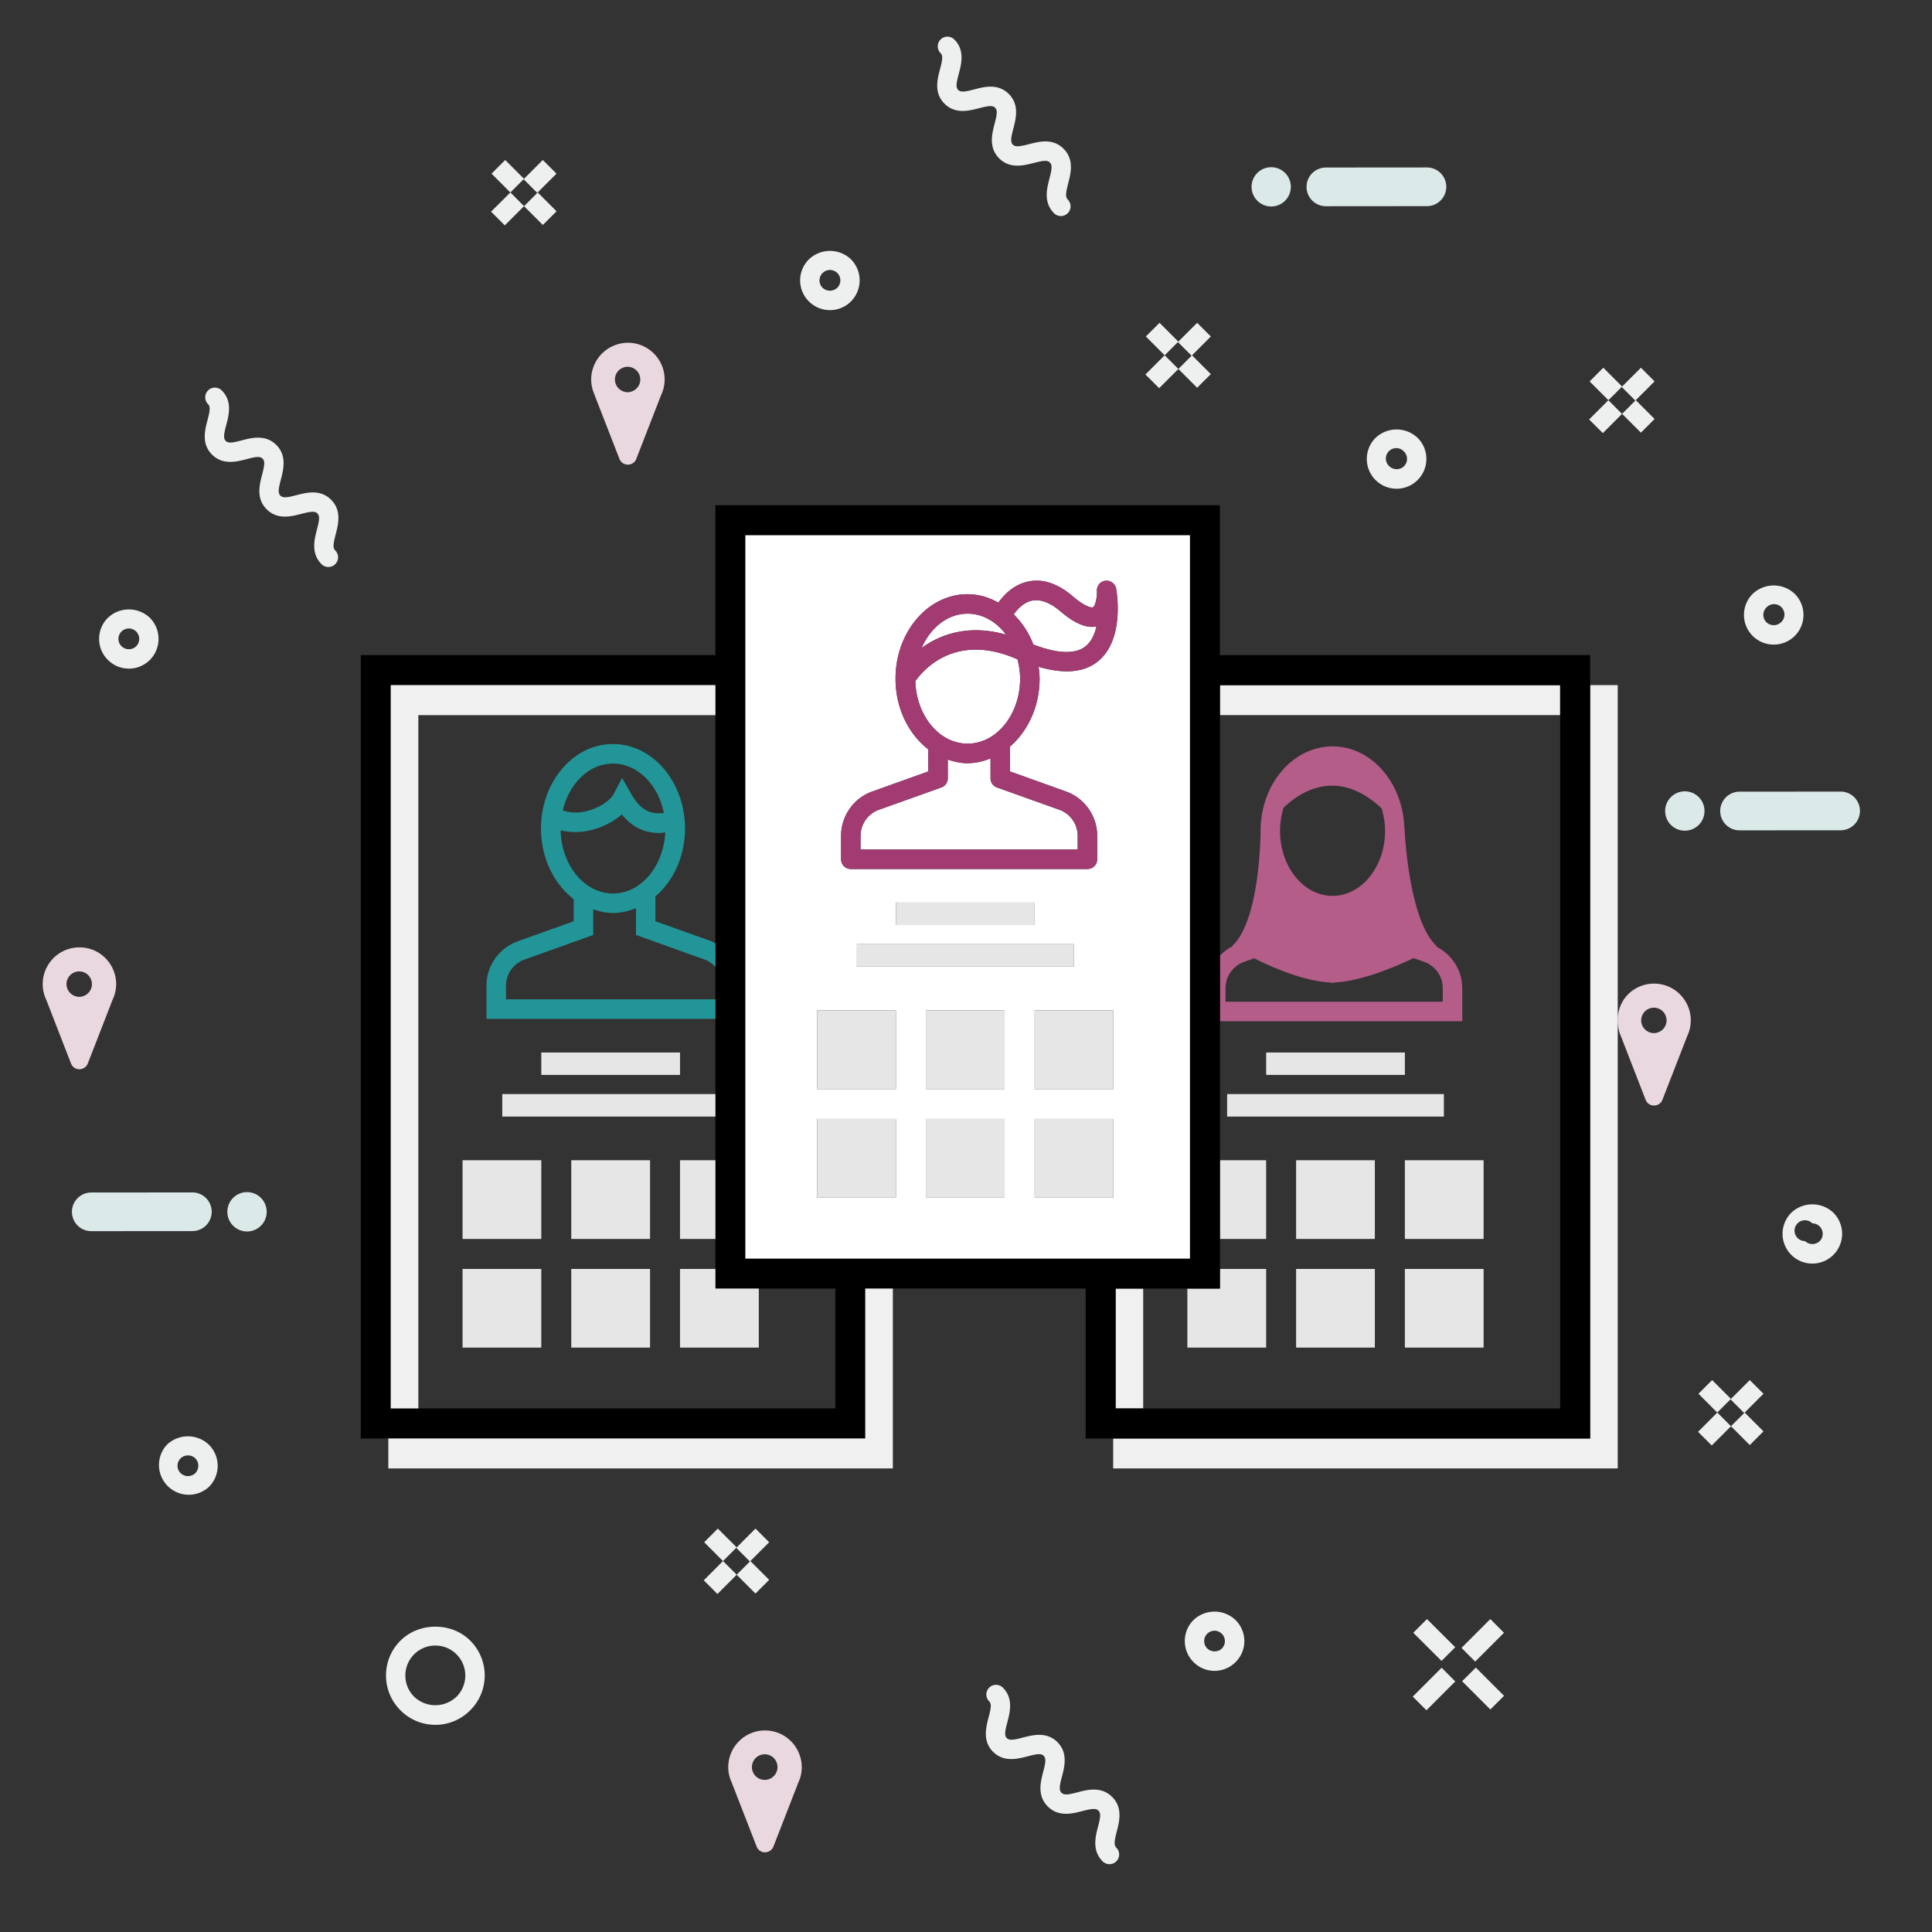 <svg xmlns="http://www.w3.org/2000/svg" width="49.955" height="49.956" viewBox="0 0 49.955 49.956"><rect x="0" y="0" width="49.955" height="49.956" fill="#333333" stroke="none"/><path fill="none" d="M3.521 16.71a.273.273 0 0 0 0-.382.268.268 0 0 0-.38.001.263.263 0 0 0-.078.189c0 .072.028.14.079.19a.272.272 0 0 0 .379.002zM21.65 7.439a.273.273 0 0 0 0-.382.271.271 0 0 0-.46.193c0 .072.028.139.078.189.103.102.28.102.382 0zM16.141 10.129a.29.29 0 0 0 .172.001.327.327 0 0 0-.083-.645.331.331 0 0 0-.329.328.33.33 0 0 0 .24.316zM40.34 36.417V18.491h-8.797v6.219c.095-.095.199-.179.321-.24a.131.131 0 0 0-.01-.006c.737-.667.738-2.979.738-2.979 0-1.204.836-2.185 1.862-2.185 1.003 0 1.817.937 1.855 2.102h.004s.096 2.396.834 3.062l-.017.008c.404.206.676.613.676 1.074v.86h-6.265V30h1.195v2.035h-1.195v.775h1.195v2.035h-2.037v-1.527h-1.143v3.1H40.34zm-4.791-1.572h-2.036V32.81h2.036v2.035zm0-2.81h-2.036V30h2.036v2.035zm2.812 2.81h-2.036V32.81h2.036v2.035zm0-4.845v2.035h-2.036V30h2.036zm-5.623-2.786h3.587v.58h-3.587v-.58zm-1.009 1.657v-.582h5.605v.582h-5.605zM2.049 25.775a.29.29 0 0 0 .081-.012.327.327 0 0 0 .234-.406.328.328 0 1 0-.315.418zM46.053 16.089a.269.269 0 1 0-.379-.001.273.273 0 0 0 .379.001z"/><path fill="none" d="M34.455 23.164c.749 0 1.358-.753 1.358-1.68 0-.206-.034-.401-.089-.584-1.115-1.038-2.057-.469-2.534-.017a2.027 2.027 0 0 0-.093.601c.001.927.609 1.68 1.358 1.68zM35.922 12.055c.102.102.28.102.38.001a.269.269 0 0 0-.189-.46.269.269 0 0 0-.191.459zM4.86 37.632a.268.268 0 0 0-.191.458.276.276 0 0 0 .38.002.273.273 0 0 0 0-.383.269.269 0 0 0-.189-.077zM16.442 24.175v-.692a1.589 1.589 0 0 1-.593.124 1.57 1.57 0 0 1-.512-.095v.663l-1.78.638a.717.717 0 0 0-.475.673v.354h5.415v-.837a.702.702 0 0 0-.274-.19l-1.781-.638zM46.861 31.632a.268.268 0 0 0-.19.458c.102.101.28.103.38.002a.269.269 0 0 0 0-.382.266.266 0 0 0-.19-.078zM17.056 21.538c-.403 0-.72-.157-.979-.479a1.897 1.897 0 0 1-1.192.455c-.137 0-.265-.016-.389-.046.02.906.619 1.635 1.354 1.635.722 0 1.308-.7 1.351-1.58-.05.004-.099.015-.145.015zM31.404 42.164a.267.267 0 0 0-.19.457c.102.102.28.104.38.002a.268.268 0 0 0-.19-.459zM15.872 20.524l.214-.409.229.401c.235.411.477.552.851.504-.147-.73-.68-1.276-1.315-1.276-.616 0-1.133.514-1.297 1.212.103.032.21.055.331.055.384-.001.855-.233.987-.487zM11.258 42.548a.77.77 0 0 0-.551.228.772.772 0 0 0 0 1.094.793.793 0 0 0 1.096.002.776.776 0 0 0-.545-1.324zM42.764 26.054a.332.332 0 0 0-.33.328.33.33 0 0 0 .658 0 .328.328 0 0 0-.328-.328z"/><path fill="none" d="M19.62 34.845h-2.037V32.81h.915v-.775h-.915V30h.915v-1.129h-5.511v-.582h5.511v-1.943h-5.92v-.859c0-.514.325-.975.81-1.147l1.445-.518v-.572c-.508-.392-.846-1.062-.846-1.826 0-1.205.836-2.185 1.862-2.185s1.862.979 1.862 2.185c0 .723-.303 1.358-.765 1.756v.642l1.446.518c.038.014.068.04.104.058v-5.905h-7.681V36.42h10.781v-3.1H19.62v1.525zm-5.624-7.631h3.587v.58h-3.587v-.58zm0 7.631H11.96V32.81h2.036v2.035zm0-2.81H11.96V30h2.036v2.035zm2.812 2.81h-2.037V32.81h2.037v2.035zm0-2.81h-2.037V30h2.037v2.035zM19.775 45.363a.331.331 0 0 0-.33.33.328.328 0 1 0 .646-.09.327.327 0 0 0-.316-.24zM36.828 24.873l-.28-.1c-.552.264-1.38.598-2.052.632v.009c-.016 0-.033-.004-.049-.004-.015 0-.033.004-.048.004v-.01c-.665-.033-1.448-.362-1.971-.626l-.267.095a.722.722 0 0 0-.475.673v.355h5.615v-.355a.714.714 0 0 0-.473-.673z"/><path fill="#EEF0F0" d="M21.459 8.019c.206 0 .399-.08.545-.226a.773.773 0 0 0-.001-1.088.787.787 0 0 0-1.087.001.765.765 0 0 0-.001 1.087.768.768 0 0 0 .544.226zm-.189-.96a.269.269 0 1 1 .38.381.277.277 0 0 1-.382 0 .267.267 0 0 1 .002-.381zM29.628 8.7l.354-.353.486.486-.354.354z"/><path fill="#EEF0F0" d="M30.468 9.54l-.497.497-.354-.354.497-.497zM31.308 9.673l-.487-.486.487-.487-.354-.353-.497.497.354.354-.343.342.486.486zM24.421 2.68c.277.278.634.185.894.118.232-.059.348-.08.415-.013.068.068.048.184-.013.415-.067.26-.16.616.118.894s.633.186.896.119c.232-.059.349-.08.416-.011.068.069.048.185-.012.416-.067.26-.159.616.119.895a.25.25 0 0 0 .354-.354c-.068-.069-.048-.185.012-.417.067-.26.159-.616-.119-.895-.279-.28-.635-.187-.895-.119-.23.059-.348.08-.417.011-.068-.068-.048-.184.013-.415.067-.26.16-.616-.118-.894-.28-.279-.635-.186-.894-.118-.23.06-.346.081-.415.013-.067-.067-.046-.183.015-.412.068-.259.162-.615-.115-.892a.25.25 0 0 0-.354.354c.067.067.046.182-.015.412-.069.26-.162.616.115.893zM28.757 46.463c-.281-.28-.638-.188-.895-.12-.232.061-.348.08-.417.011-.068-.068-.048-.185.013-.415.067-.26.16-.615-.118-.895-.278-.275-.634-.183-.894-.116-.229.06-.347.081-.414.014s-.046-.183.015-.412c.067-.26.161-.615-.116-.893a.25.25 0 1 0-.354.354c.067.067.046.183-.015.412-.068.26-.161.615.116.894.278.274.634.183.894.116.229-.061.346-.082.414-.014s.048.185-.013.415c-.067.26-.16.615.118.894.28.28.637.187.895.12.23-.059.35-.079.417-.011.068.068.048.185-.012.415-.067.26-.159.616.119.896a.25.25 0 0 0 .354-.354c-.068-.069-.048-.186.012-.417.067-.26.159-.616-.119-.894zM30.86 41.889c-.145.145-.225.337-.225.543s.08.398.225.543a.765.765 0 0 0 1.087.002.764.764 0 0 0 0-1.088.786.786 0 0 0-1.087 0zm.734.735c-.1.102-.278.1-.38-.002-.051-.051-.078-.117-.078-.189s.027-.139.078-.189.118-.079.19-.079c.071 0 .139.028.189.079s.079.119.079.19-.027.139-.078.19zM18.208 39.877l.353-.353.487.486-.354.354zM18.197 40.862l.498-.499.354.354-.498.498z"/><path fill="#EEF0F0" d="M19.888 40.85l-.486-.486.486-.487-.354-.353-.497.498.353.353-.342.342.486.487z"/><path fill="#DBE9E9" d="M5.474 31.332a.5.5 0 0 0-.5-.5l-2.614.002a.5.5 0 0 0 0 1l2.614-.002a.5.5 0 0 0 .5-.5zM47.592 20.468l-2.613.002a.5.5 0 0 0 0 1l2.613-.002a.5.5 0 0 0 0-1z"/><circle fill="#DBE9E9" cx="6.387" cy="31.333" r=".509"/><circle fill="#DBE9E9" cx="43.564" cy="20.97" r=".509"/><path fill="#EEF0F0" d="M37.273 42.946l-.73-.728.354-.354.73.728zM38.143 42.963l-.353-.354.744-.745.354.354zM36.883 44.222l-.354-.354.746-.746.354.354zM38.535 44.201l-.73-.73.355-.353.729.73zM41.102 9.862l.354-.354.486.486-.354.354zM41.94 10.702l-.496.497-.354-.353.497-.498zM42.782 10.833l-.486-.486.486-.486-.353-.353-.497.497.353.353-.343.343.487.486zM13.892 4.987l.497-.497-.354-.353-.486.486-.486-.486-.353.353.486.487.343-.343z"/><path fill="#EEF0F0" d="M13.55 5.33l-.498.497-.354-.354.499-.497zM13.904 4.977l.486.486-.354.354-.486-.486zM43.917 36.038l.353-.354.486.486-.354.354zM45.243 35.684l-.497.498.354.354-.343.341.486.487.354-.354-.486-.486.486-.486zM44.26 37.375l-.354-.353.498-.498.353.354zM10.354 42.422c-.24.239-.373.56-.373.899 0 .341.132.66.373.901a1.27 1.27 0 0 0 1.803.002 1.27 1.27 0 0 0 0-1.804c-.481-.481-1.321-.479-1.803.002zm1.449 1.45a.793.793 0 0 1-1.096-.002.77.77 0 0 1-.226-.548.775.775 0 1 1 1.322.55zM3.333 17.288c.205 0 .397-.08.543-.225a.773.773 0 0 0-.001-1.088.788.788 0 0 0-1.087.001.762.762 0 0 0-.225.543c0 .206.08.399.226.543a.76.76 0 0 0 .544.226zm-.192-.958a.268.268 0 0 1 .38-.001.271.271 0 0 1 0 .382.273.273 0 0 1-.38-.002.265.265 0 0 1-.079-.19c0-.072.028-.139.079-.189zM46.316 31.358a.77.77 0 1 0 1.088-.002.791.791 0 0 0-1.088.002zm.735.734a.276.276 0 0 1-.38-.002.269.269 0 1 1 .19-.458.269.269 0 0 1 .268.268.268.268 0 0 1-.078.192z"/><path fill="#E9D8E0" d="M42.768 25.433c-.312 0-.59.15-.762.383a.964.964 0 0 0-.177.501v.112c.007.13.031.256.085.368v.002l.632 1.627.001.002c.028.084.105.15.2.156.007 0 .013.004.02.002.005 0 .009 0 .015-.002a.228.228 0 0 0 .206-.156l.001-.002.633-1.627v-.002a.944.944 0 0 0-.078-.961.947.947 0 0 0-.776-.403zm.078 1.268a.298.298 0 0 1-.172-.002.328.328 0 1 1 .172.002zM2.032 27.646l.021.002c.004 0 .008 0 .013-.002a.229.229 0 0 0 .207-.156l.001-.002.633-1.628v-.001a.94.94 0 0 0-.078-.961.94.94 0 0 0-.775-.402c-.312 0-.59.15-.762.383a.943.943 0 0 0-.092.98v.002l.632 1.627.001.002a.23.23 0 0 0 .199.156zm-.313-2.201a.33.33 0 0 1 .329-.328.33.33 0 0 1 .329.327.327.327 0 0 1-.247.319.29.29 0 0 1-.171-.002.33.33 0 0 1-.24-.316zM15.38 10.229l.633 1.627.001.001a.231.231 0 0 0 .201.156l.019.002c.005 0 .009 0 .015-.002a.23.23 0 0 0 .207-.156v-.002l.633-1.627v-.002a.944.944 0 0 0-.078-.961.945.945 0 0 0-.775-.402.953.953 0 0 0-.95.95.958.958 0 0 0 .097.414l-.003.002zm.534-.513a.331.331 0 0 1 .315-.232.328.328 0 0 1 .083.645.29.29 0 0 1-.172-.001.33.33 0 0 1-.226-.412z"/><path fill="#EEF0F0" d="M8.561 12.922c-.278-.278-.634-.186-.895-.119-.231.061-.348.08-.417.011-.068-.068-.047-.185.013-.415.067-.26.16-.616-.118-.894-.276-.277-.634-.186-.894-.118-.23.061-.346.082-.414.013-.067-.067-.046-.183.014-.412.068-.259.162-.615-.116-.892a.25.25 0 1 0-.354.354c.067.067.046.183-.014.412-.068.259-.162.615.116.892s.633.186.894.118c.229-.06.345-.082.414-.013.068.068.047.185-.013.415-.067.26-.16.616.118.894.278.279.636.186.896.119.231-.059.348-.08.416-.011.069.069.048.185-.012.416-.067.26-.159.616.119.895a.249.249 0 0 0 .354 0 .25.25 0 0 0 0-.354c-.069-.069-.048-.185.012-.417.067-.26.159-.616-.119-.894zM35.567 11.322a.77.77 0 1 0 1.314.544.764.764 0 0 0-.226-.544.79.79 0 0 0-1.088 0zm.735.353a.268.268 0 0 1 0 .381c-.1.101-.278.1-.38-.001a.269.269 0 1 1 .38-.38z"/><path fill="#DBE9E9" d="M34.283 5.332l2.613-.002a.5.5 0 0 0 0-1l-2.613.002a.5.5 0 0 0 0 1z"/><circle fill="#DBE9E9" cx="32.869" cy="4.831" r=".508"/><path fill="#E9D8E0" d="M20.555 45.144a.95.95 0 0 0-1.725.549.945.945 0 0 0 .098.414h-.002l.634 1.629c.029.086.105.15.201.158h.033a.236.236 0 0 0 .208-.158l.634-1.629h-.002a.93.93 0 0 0 .097-.414.965.965 0 0 0-.176-.549zm-.698.867a.33.33 0 1 1-.168-.64.33.33 0 0 1 .168.64z"/><path fill="#B35D88" d="M37.808 25.545c0-.461-.271-.868-.676-1.074l.017-.008c-.738-.667-.834-3.062-.834-3.062h-.004c-.038-1.165-.853-2.102-1.855-2.102-1.026 0-1.862.98-1.862 2.185 0 0-.001 2.312-.738 2.979l.01.006a1.27 1.27 0 0 0-.321.24v1.696h6.265v-.86zm-4.618-4.662c.478-.452 1.419-1.021 2.534.017.055.183.089.378.089.584 0 .927-.609 1.68-1.358 1.68s-1.357-.753-1.357-1.68c0-.212.035-.414.092-.601zm4.113 5.018h-5.615v-.355c0-.3.192-.57.475-.673l.267-.095c.522.264 1.306.593 1.971.626v.01c.015 0 .033-.004.048-.004.016 0 .033.004.049.004v-.009c.672-.034 1.5-.368 2.052-.632l.28.1a.72.72 0 0 1 .475.673v.355z"/><path fill="#E6E6E6" d="M31.543 30h1.195v2.035h-1.195zM33.513 30h2.036v2.035h-2.036zM36.325 30h2.036v2.035h-2.036zM32.738 27.214h3.587v.58h-3.587zM32.738 34.845V32.81h-1.195v.508h-.842v1.527zM33.513 32.81h2.036v2.035h-2.036zM36.325 32.81h2.036v2.035h-2.036z"/><path fill="#F0F0F0" d="M41.829 17.715h-.713v19.48H28.783v.773h13.046V26.317z"/><path fill="#F0F0F0" d="M28.846 33.318h.713v3.1h-.713zM31.543 17.715h8.797v.775h-8.797z"/><path d="M41.054 37.195h.062V16.94h-9.573v-3.876H18.498v3.876H9.329v20.254H22.373v-3.877h5.698v3.877h12.983zm-19.455-.778H10.103V17.715h8.395V33.318h3.101v3.099zm-2.326-3.875V13.84h11.495v18.703H19.273zm9.573.776h2.698V17.716h8.797V36.418H28.846v-3.1z"/><path fill="#E6E6E6" d="M31.729 28.289h5.605v.582h-5.605z"/><path fill="#219597" d="M16.947 23.821v-.642c.462-.397.765-1.033.765-1.756 0-1.205-.836-2.185-1.862-2.185s-1.862.979-1.862 2.185c0 .764.338 1.435.846 1.826v.571l-1.445.518c-.484.173-.81.634-.81 1.147v.859h5.92v-.504h-5.415v-.354c0-.301.19-.571.475-.673l1.78-.638v-.663c.163.056.333.095.512.095.208 0 .406-.049.593-.124v.692l1.781.638a.702.702 0 0 1 .274.19v-.607c-.036-.018-.066-.044-.104-.058l-1.448-.517zm-1.097-4.077c.636 0 1.168.546 1.315 1.276-.374.048-.615-.093-.851-.504l-.229-.401-.214.409c-.132.254-.604.486-.988.486-.121 0-.229-.022-.331-.055.165-.698.681-1.211 1.298-1.211zm0 3.359c-.735 0-1.335-.729-1.354-1.635.124.03.252.046.389.046.426 0 .892-.188 1.192-.455.26.321.576.479.979.479.046 0 .096-.011.145-.015-.044.88-.63 1.58-1.351 1.58z"/><path fill="#E6E6E6" d="M11.96 30h2.036v2.035H11.96zM14.771 30h2.037v2.035h-2.037zM17.583 30h.915v2.035h-.915zM13.996 27.214h3.587v.58h-3.587zM11.96 32.81h2.036v2.035H11.96zM14.771 32.81h2.037v2.035h-2.037zM17.583 34.845h2.037v-1.527h-1.122v-.508h-.915z"/><path fill="#F0F0F0" d="M18.498 18.491v-.776h-8.394v18.702h.713V18.491zM22.373 37.195H10.041v.773h13.045v-4.65h-.713z"/><path fill="#E6E6E6" d="M12.987 28.289h5.511v.582h-5.511z"/><path fill="#FFF" d="M26.295 17.042c-1.612-.707-2.448.313-2.628.571.028.896.621 1.615 1.352 1.615.749 0 1.358-.755 1.358-1.682 0-.175-.028-.341-.068-.5a.074.074 0 0 1-.014-.004zM25.611 20.125v-.515a1.613 1.613 0 0 1-.593.124c-.179 0-.348-.039-.512-.095v.485a.251.251 0 0 1-.168.237l-1.613.576a.721.721 0 0 0-.475.674v.354h5.615v-.354a.719.719 0 0 0-.475-.674l-1.612-.576a.25.25 0 0 1-.167-.236zM26.688 15.529c-.224.047-.382.225-.476.356a2.2 2.2 0 0 1 .507.78c.475.181 1.024.303 1.347.048.151-.12.238-.311.285-.516-.378.077-.788-.269-.933-.392-.269-.229-.517-.316-.73-.276zM26.012 16.409c-.248-.331-.6-.542-.993-.542-.516 0-.96.361-1.189.887.466-.339 1.192-.624 2.182-.345z"/><path fill="#FFF" d="M30.769 13.84H19.273v18.703h11.495V13.84zm-7.603 17.128h-2.037v-2.035h2.037v2.035zm0-2.808h-2.037v-2.036h2.037v2.036zm4.596-3.747v.581h-5.604v-.581h5.604zm-4.596-.495v-.581h3.587v.581h-3.587zm2.812 7.05H23.94v-2.035h2.037v2.035zm0-2.808H23.94v-2.036h2.037v2.036zm2.81 2.808h-2.035v-2.035h2.035v2.035zm0-2.808h-2.035v-2.036h2.035v2.036zm-.408-11.053c-.356.286-.873.324-1.525.134.013.101.026.201.026.306 0 .722-.304 1.358-.765 1.757v.643l1.445.518c.483.172.809.634.809 1.147v.606c0 .14-.113.252-.252.252H22a.25.25 0 0 1-.252-.252v-.606c0-.514.323-.976.808-1.147l1.446-.518v-.572c-.508-.391-.846-1.062-.846-1.827 0-1.204.836-2.184 1.862-2.184.286 0 .554.082.796.218.146-.201.393-.465.77-.545.379-.082.77.051 1.162.387.322.275.479.293.513.278.064-.032.111-.263.104-.423a.25.25 0 0 1 .222-.263.257.257 0 0 1 .276.205c.009.053.235 1.32-.481 1.886z"/><path fill="#A23B72" d="M28.584 15.016a.252.252 0 0 0-.222.263c.008.16-.039.391-.104.423-.033.015-.19-.003-.513-.278-.393-.336-.783-.469-1.162-.387-.377.08-.624.344-.77.545a1.617 1.617 0 0 0-.796-.218c-1.026 0-1.862.979-1.862 2.184 0 .765.338 1.437.846 1.827v.572l-1.446.518a1.22 1.22 0 0 0-.808 1.147v.606c0 .14.111.252.252.252h6.118a.252.252 0 0 0 .252-.252v-.606c0-.514-.325-.976-.809-1.147l-1.445-.518v-.643c.461-.398.765-1.035.765-1.757 0-.104-.014-.205-.026-.306.652.19 1.169.151 1.525-.134.716-.567.49-1.833.48-1.887a.255.255 0 0 0-.275-.204zm-3.565.852c.394 0 .745.21.993.542-.989-.279-1.716.005-2.183.345.23-.526.674-.887 1.19-.887zm2.373 5.07a.72.72 0 0 1 .475.674v.354h-5.615v-.354a.72.72 0 0 1 .475-.674l1.613-.576c.1-.035.168-.13.168-.237v-.485c.164.056.333.095.512.095.208 0 .405-.05.593-.124v.515a.25.25 0 0 0 .168.237l1.611.575zm-2.373-1.709c-.73 0-1.323-.72-1.352-1.615.18-.258 1.016-1.278 2.628-.571l.014.005c.04.159.068.325.068.5 0 .926-.609 1.681-1.358 1.681zm3.047-2.515c-.322.255-.872.133-1.347-.048a2.19 2.19 0 0 0-.507-.78c.094-.131.252-.309.476-.356.213-.041.461.047.73.277.145.123.555.468.933.392-.046.204-.133.395-.285.515z"/><path fill="#E6E6E6" d="M21.129 26.124h2.037v2.036h-2.037zM23.94 26.124h2.037v2.036H23.94zM26.753 26.124h2.035v2.036h-2.035zM23.166 23.337h3.587v.581h-3.587zM21.129 28.933h2.037v2.035h-2.037zM23.94 28.933h2.037v2.035H23.94zM26.753 28.933h2.035v2.035h-2.035zM22.157 24.413h5.604v.581h-5.604z"/><path fill="#EEF0F0" d="M4.314 37.358a.77.77 0 0 0 1.088 1.088c.146-.146.226-.339.226-.545s-.08-.399-.226-.545a.787.787 0 0 0-1.088.002zm.735.734a.276.276 0 0 1-.38-.002.268.268 0 0 1 .191-.458.264.264 0 0 1 .268.268.27.27 0 0 1-.079.192zM45.864 16.667a.768.768 0 0 0 .542-1.312.79.79 0 0 0-1.088.001.768.768 0 0 0 .546 1.311zm-.192-.958a.269.269 0 1 1 .38.38.274.274 0 0 1-.38-.001.27.27 0 0 1 0-.379z"/></svg>
